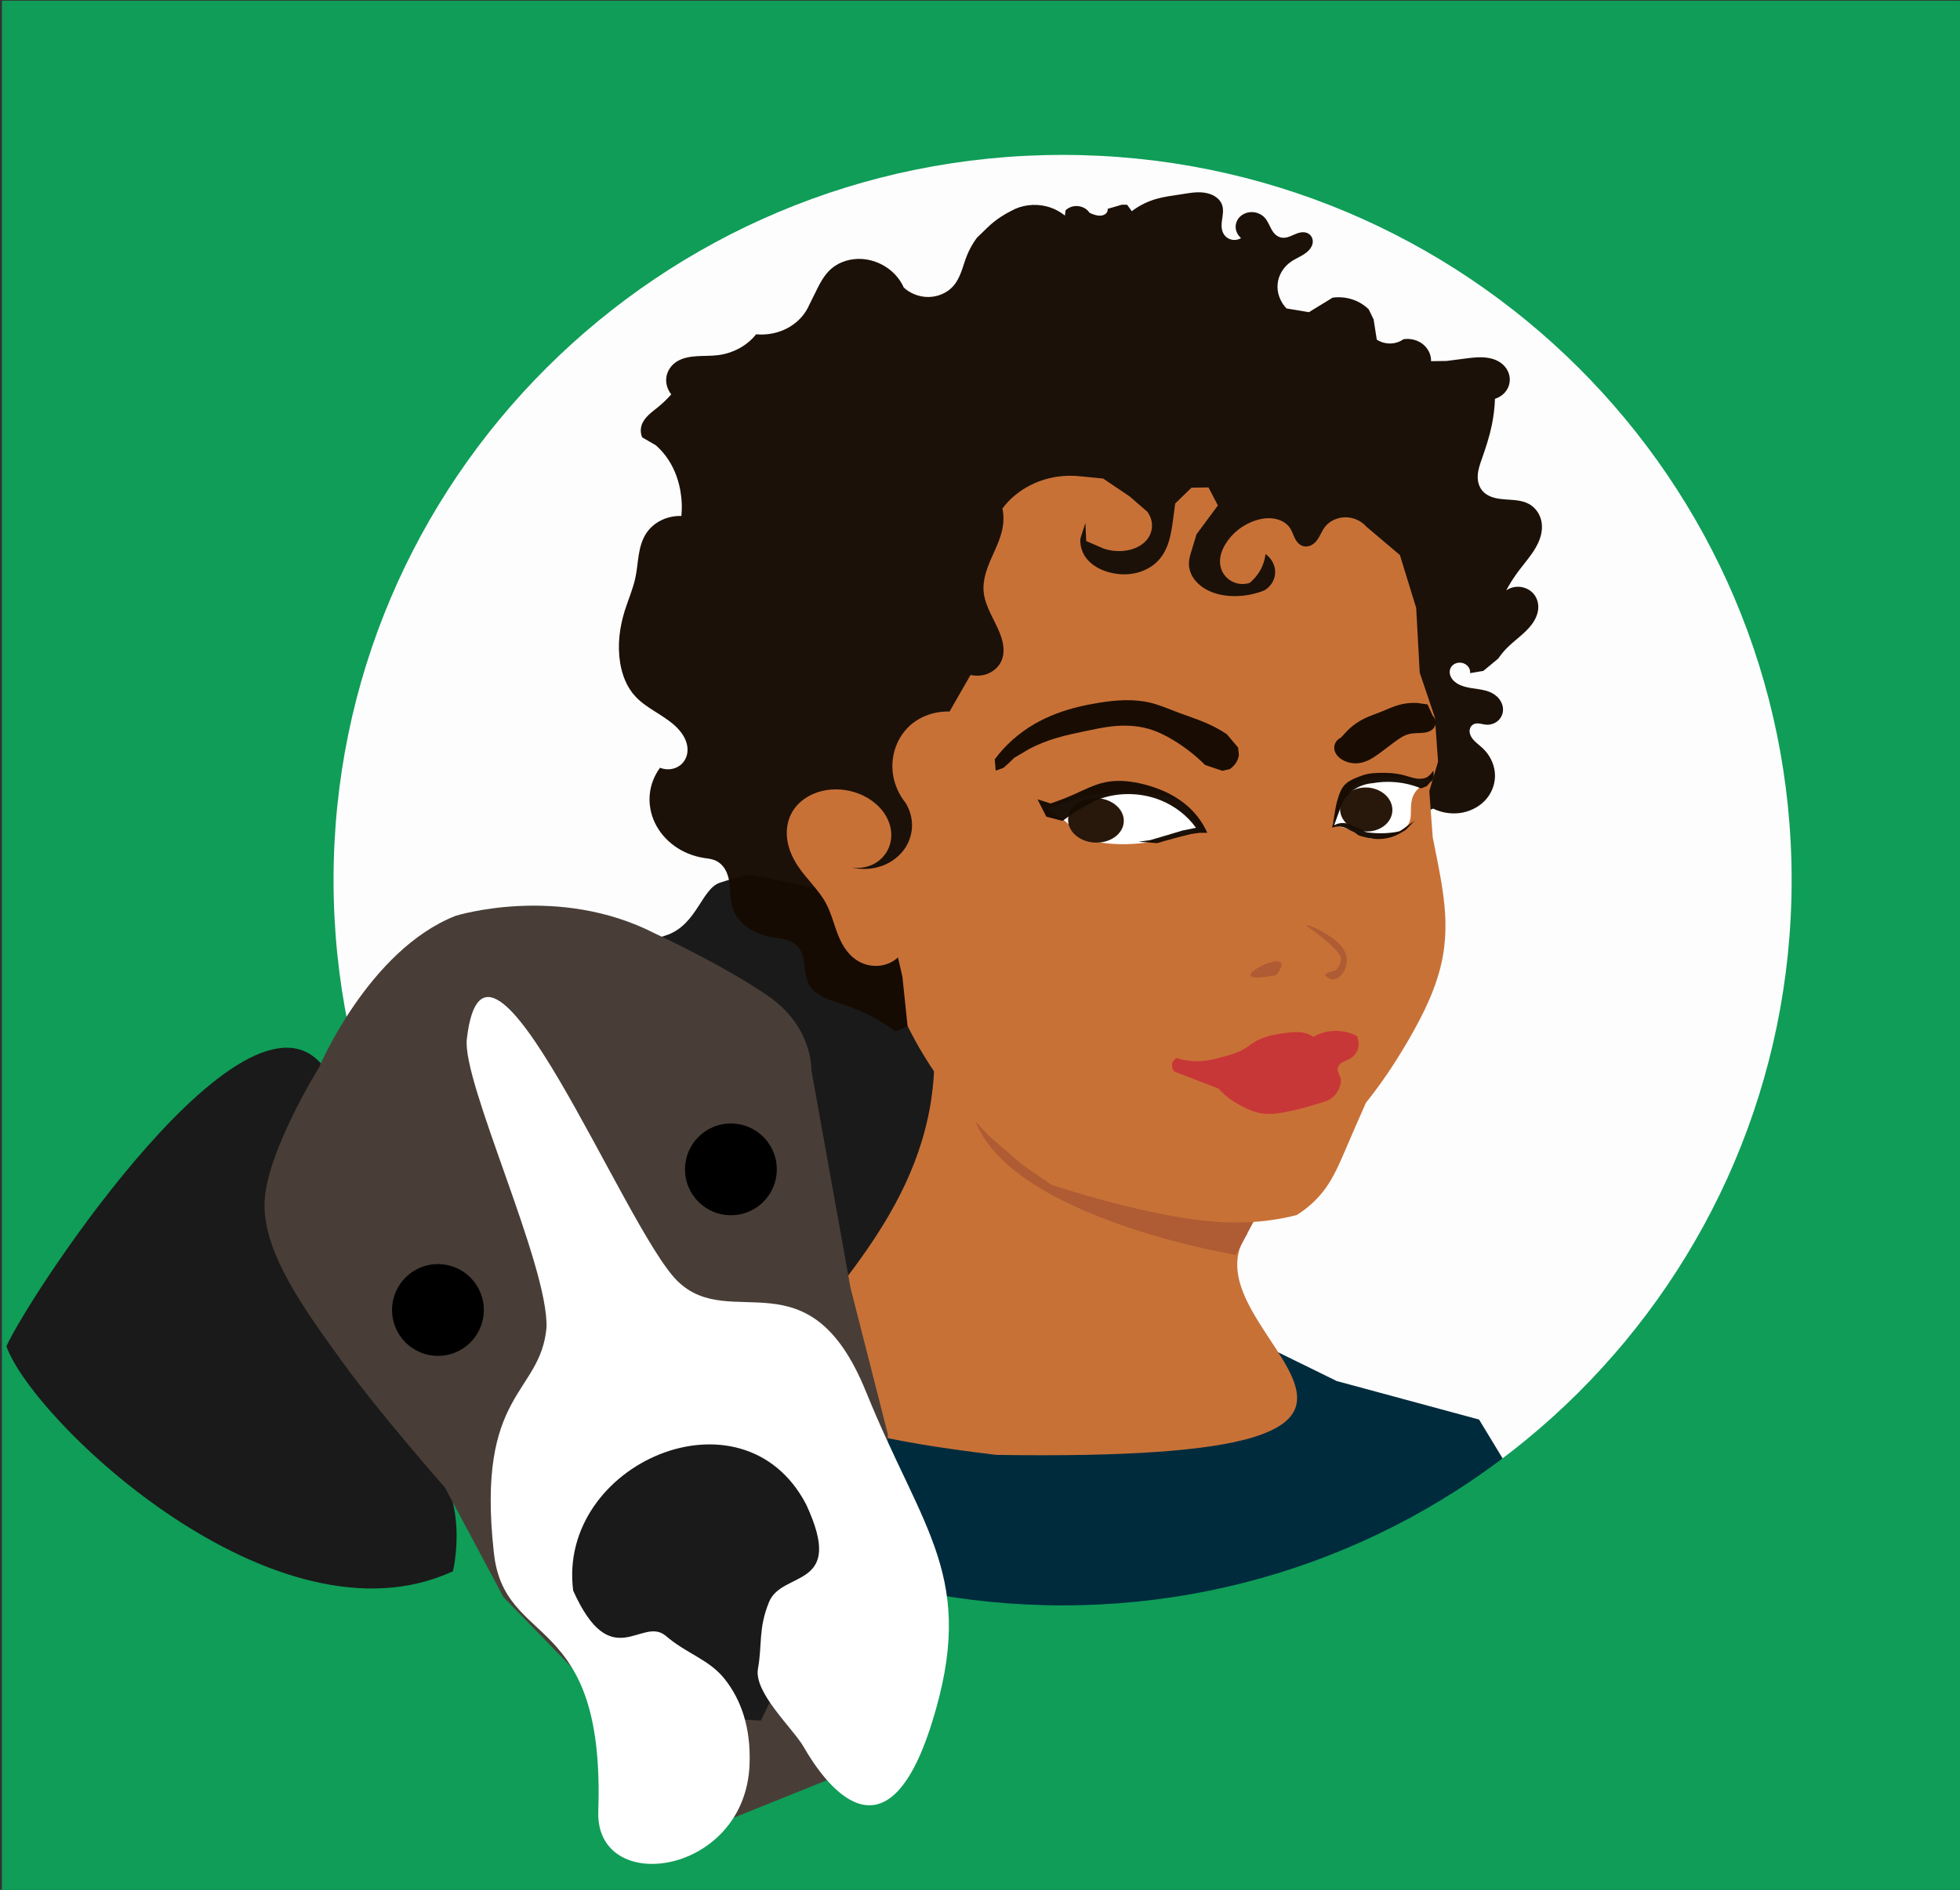 <?xml version="1.0" encoding="UTF-8" standalone="no"?>
<!-- Created with Inkscape (http://www.inkscape.org/) -->

<svg
   xmlns:dc="http://purl.org/dc/elements/1.1/"
   xmlns:cc="http://creativecommons.org/ns#"
   xmlns:rdf="http://www.w3.org/1999/02/22-rdf-syntax-ns#"
   xmlns:svg="http://www.w3.org/2000/svg"
   xmlns="http://www.w3.org/2000/svg"
   xmlns:xlink="http://www.w3.org/1999/xlink"
   xmlns:sodipodi="http://sodipodi.sourceforge.net/DTD/sodipodi-0.dtd"
   xmlns:inkscape="http://www.inkscape.org/namespaces/inkscape"
   width="106.299"
   height="102.508"
   id="svg4577"
   version="1.1"
   inkscape:version="0.48.4 r9939"
   sodipodi:docname="ego-animalLover.svg">
  <rect width="100%" height="100%" fill="#333333" stroke="none"/>
  <defs
     id="defs3">
    <linearGradient
       inkscape:collect="always"
       xlink:href="#linearGradient5541-4-9"
       id="linearGradient10685"
       gradientUnits="userSpaceOnUse"
       gradientTransform="matrix(0.154,0,0,5.516,160.347,-2057.415)"
       x1="1368.835"
       y1="307.228"
       x2="1368.835"
       y2="315.503" />
    <linearGradient
       inkscape:collect="always"
       id="linearGradient5541-4-9">
      <stop
         style="stop-color:#666666;stop-opacity:1;"
         offset="0"
         id="stop5543-0-8" />
      <stop
         style="stop-color:#666666;stop-opacity:0;"
         offset="1"
         id="stop5545-6-4" />
    </linearGradient>
    <linearGradient
       inkscape:collect="always"
       xlink:href="#linearGradient5541-4-9-0"
       id="linearGradient10687"
       gradientUnits="userSpaceOnUse"
       gradientTransform="matrix(0.154,0,0,5.516,-552.085,-1036.739)"
       x1="1368.835"
       y1="307.228"
       x2="1368.835"
       y2="315.503" />
    <linearGradient
       inkscape:collect="always"
       id="linearGradient5541-4-9-0">
      <stop
         style="stop-color:#666666;stop-opacity:1;"
         offset="0"
         id="stop5543-0-8-6" />
      <stop
         style="stop-color:#666666;stop-opacity:0;"
         offset="1"
         id="stop5545-6-4-9" />
    </linearGradient>
    <inkscape:path-effect
       effect="spiro"
       id="path-effect3812-7-1-8-1-8-4-4-1-8-4-8"
       is_visible="true" />
    <inkscape:path-effect
       effect="spiro"
       id="path-effect2999-8-1-7-7-6-8-8-2-4-7-2-6"
       is_visible="true" />
    <inkscape:path-effect
       effect="spiro"
       id="path-effect3005-1-8-1-4-4-8-2-6-0-3-4-7-5"
       is_visible="true" />
    <inkscape:path-effect
       effect="spiro"
       id="path-effect3779-7-2-5-0-0-5-4-5-9-9-2-7-0"
       is_visible="true" />
    <inkscape:path-effect
       effect="spiro"
       id="path-effect3783-4-4-2-9-0-7-5-0-7-8-7-9-2"
       is_visible="true" />
    <inkscape:path-effect
       effect="spiro"
       id="path-effect3787-0-5-7-4-5-6-5-9-3-8-79-3-8"
       is_visible="true" />
    <inkscape:path-effect
       effect="spiro"
       id="path-effect3793-9-5-6-8-9-1-1-0-7-0-3-19-6"
       is_visible="true" />
    <inkscape:path-effect
       effect="spiro"
       id="path-effect3812-7-1-8-1-8-4-4-1-8-4-8-8"
       is_visible="true" />
    <inkscape:path-effect
       effect="spiro"
       id="path-effect2999-8-1-7-7-6-8-8-2-4-7-2-6-2"
       is_visible="true" />
    <inkscape:path-effect
       effect="spiro"
       id="path-effect3005-1-8-1-4-4-8-2-6-0-3-4-7-5-4"
       is_visible="true" />
    <inkscape:path-effect
       effect="spiro"
       id="path-effect3779-7-2-5-0-0-5-4-5-9-9-2-7-0-5"
       is_visible="true" />
    <inkscape:path-effect
       effect="spiro"
       id="path-effect3783-4-4-2-9-0-7-5-0-7-8-7-9-2-5"
       is_visible="true" />
    <inkscape:path-effect
       effect="spiro"
       id="path-effect3787-0-5-7-4-5-6-5-9-3-8-79-3-8-1"
       is_visible="true" />
    <inkscape:path-effect
       effect="spiro"
       id="path-effect3793-9-5-6-8-9-1-1-0-7-0-3-19-6-7"
       is_visible="true" />
    <inkscape:path-effect
       effect="spiro"
       id="path-effect3812-7-1-8-1-8-4-4-1-8-4-8-8-1"
       is_visible="true" />
    <inkscape:path-effect
       effect="spiro"
       id="path-effect2999-8-1-7-7-6-8-8-2-4-7-2-6-2-1"
       is_visible="true" />
    <inkscape:path-effect
       effect="spiro"
       id="path-effect3005-1-8-1-4-4-8-2-6-0-3-4-7-5-4-5"
       is_visible="true" />
    <inkscape:path-effect
       effect="spiro"
       id="path-effect3779-7-2-5-0-0-5-4-5-9-9-2-7-0-5-2"
       is_visible="true" />
    <inkscape:path-effect
       effect="spiro"
       id="path-effect3783-4-4-2-9-0-7-5-0-7-8-7-9-2-5-7"
       is_visible="true" />
    <inkscape:path-effect
       effect="spiro"
       id="path-effect3787-0-5-7-4-5-6-5-9-3-8-79-3-8-1-6"
       is_visible="true" />
    <inkscape:path-effect
       effect="spiro"
       id="path-effect3793-9-5-6-8-9-1-1-0-7-0-3-19-6-7-1"
       is_visible="true" />
    <inkscape:path-effect
       effect="spiro"
       id="path-effect3812-7-1-8-1-8-4-4-1-8-4-8-8-1-4"
       is_visible="true" />
    <inkscape:path-effect
       effect="spiro"
       id="path-effect2999-8-1-7-7-6-8-8-2-4-7-2-6-2-1-2"
       is_visible="true" />
    <inkscape:path-effect
       effect="spiro"
       id="path-effect3005-1-8-1-4-4-8-2-6-0-3-4-7-5-4-5-3"
       is_visible="true" />
    <inkscape:path-effect
       effect="spiro"
       id="path-effect3779-7-2-5-0-0-5-4-5-9-9-2-7-0-5-2-2"
       is_visible="true" />
    <inkscape:path-effect
       effect="spiro"
       id="path-effect3783-4-4-2-9-0-7-5-0-7-8-7-9-2-5-7-2"
       is_visible="true" />
    <inkscape:path-effect
       effect="spiro"
       id="path-effect3787-0-5-7-4-5-6-5-9-3-8-79-3-8-1-6-1"
       is_visible="true" />
    <inkscape:path-effect
       effect="spiro"
       id="path-effect3793-9-5-6-8-9-1-1-0-7-0-3-19-6-7-1-6"
       is_visible="true" />
    <inkscape:path-effect
       effect="spiro"
       id="path-effect3793-9-5-6-8-9-1-1-0-7-0-3-19-6-1-8-2"
       is_visible="true" />
    <inkscape:path-effect
       effect="spiro"
       id="path-effect3787-0-5-7-4-5-6-5-9-3-8-79-3-8-1-4-9"
       is_visible="true" />
    <inkscape:path-effect
       effect="spiro"
       id="path-effect3783-4-4-2-9-0-7-5-0-7-8-7-9-2-4-9-1"
       is_visible="true" />
    <inkscape:path-effect
       effect="spiro"
       id="path-effect3779-7-2-5-0-0-5-4-5-9-9-2-7-0-3-0-3"
       is_visible="true" />
    <inkscape:path-effect
       effect="spiro"
       id="path-effect3005-1-8-1-4-4-8-2-6-0-3-4-7-5-3-4-5"
       is_visible="true" />
    <inkscape:path-effect
       effect="spiro"
       id="path-effect2999-8-1-7-7-6-8-8-2-4-7-2-6-2-7-9"
       is_visible="true" />
    <inkscape:path-effect
       effect="spiro"
       id="path-effect3812-7-1-8-1-8-4-4-1-8-4-8-1-1-8"
       is_visible="true" />
    <inkscape:path-effect
       effect="spiro"
       id="path-effect3812-7-1-8-1-8-4-4-1-8-4-8-4"
       is_visible="true" />
    <inkscape:path-effect
       effect="spiro"
       id="path-effect2999-8-1-7-7-6-8-8-2-4-7-2-6-0"
       is_visible="true" />
    <inkscape:path-effect
       effect="spiro"
       id="path-effect3005-1-8-1-4-4-8-2-6-0-3-4-7-5-7"
       is_visible="true" />
    <inkscape:path-effect
       effect="spiro"
       id="path-effect3779-7-2-5-0-0-5-4-5-9-9-2-7-0-6"
       is_visible="true" />
    <inkscape:path-effect
       effect="spiro"
       id="path-effect3783-4-4-2-9-0-7-5-0-7-8-7-9-2-3"
       is_visible="true" />
    <inkscape:path-effect
       effect="spiro"
       id="path-effect3787-0-5-7-4-5-6-5-9-3-8-79-3-8-6"
       is_visible="true" />
    <inkscape:path-effect
       effect="spiro"
       id="path-effect3793-9-5-6-8-9-1-1-0-7-0-3-19-6-15"
       is_visible="true" />
    <inkscape:path-effect
       effect="spiro"
       id="path-effect3812-7-1-8-1-8-4-4-1-8-4-8-17-5"
       is_visible="true" />
    <inkscape:path-effect
       effect="spiro"
       id="path-effect2999-8-1-7-7-6-8-8-2-4-7-2-6-4-7"
       is_visible="true" />
    <inkscape:path-effect
       effect="spiro"
       id="path-effect3005-1-8-1-4-4-8-2-6-0-3-4-7-5-0-4"
       is_visible="true" />
    <inkscape:path-effect
       effect="spiro"
       id="path-effect3779-7-2-5-0-0-5-4-5-9-9-2-7-0-9-44"
       is_visible="true" />
    <inkscape:path-effect
       effect="spiro"
       id="path-effect3783-4-4-2-9-0-7-5-0-7-8-7-9-2-48-44"
       is_visible="true" />
    <inkscape:path-effect
       effect="spiro"
       id="path-effect3787-0-5-7-4-5-6-5-9-3-8-79-3-8-8-2"
       is_visible="true" />
    <inkscape:path-effect
       effect="spiro"
       id="path-effect3793-9-5-6-8-9-1-1-0-7-0-3-19-6-2-9"
       is_visible="true" />
    <inkscape:path-effect
       effect="spiro"
       id="path-effect3812-7-1-8-1-8-4-4-1-8-4-8-17-5-7"
       is_visible="true" />
    <inkscape:path-effect
       effect="spiro"
       id="path-effect2999-8-1-7-7-6-8-8-2-4-7-2-6-4-7-6"
       is_visible="true" />
    <inkscape:path-effect
       effect="spiro"
       id="path-effect3005-1-8-1-4-4-8-2-6-0-3-4-7-5-0-4-1"
       is_visible="true" />
    <inkscape:path-effect
       effect="spiro"
       id="path-effect3779-7-2-5-0-0-5-4-5-9-9-2-7-0-9-44-8"
       is_visible="true" />
    <inkscape:path-effect
       effect="spiro"
       id="path-effect3783-4-4-2-9-0-7-5-0-7-8-7-9-2-48-44-9"
       is_visible="true" />
    <inkscape:path-effect
       effect="spiro"
       id="path-effect3787-0-5-7-4-5-6-5-9-3-8-79-3-8-8-2-2"
       is_visible="true" />
    <inkscape:path-effect
       effect="spiro"
       id="path-effect3793-9-5-6-8-9-1-1-0-7-0-3-19-6-2-9-7"
       is_visible="true" />
    <inkscape:path-effect
       effect="spiro"
       id="path-effect3812-7-1-8-1-8-4-4-1-8-4-8-17-39"
       is_visible="true" />
    <inkscape:path-effect
       effect="spiro"
       id="path-effect2999-8-1-7-7-6-8-8-2-4-7-2-6-4-1"
       is_visible="true" />
    <inkscape:path-effect
       effect="spiro"
       id="path-effect3005-1-8-1-4-4-8-2-6-0-3-4-7-5-0-2"
       is_visible="true" />
    <inkscape:path-effect
       effect="spiro"
       id="path-effect3779-7-2-5-0-0-5-4-5-9-9-2-7-0-9-8"
       is_visible="true" />
    <inkscape:path-effect
       effect="spiro"
       id="path-effect3783-4-4-2-9-0-7-5-0-7-8-7-9-2-48-8"
       is_visible="true" />
    <inkscape:path-effect
       effect="spiro"
       id="path-effect3787-0-5-7-4-5-6-5-9-3-8-79-3-8-8-1"
       is_visible="true" />
    <inkscape:path-effect
       effect="spiro"
       id="path-effect3793-9-5-6-8-9-1-1-0-7-0-3-19-6-2-8"
       is_visible="true" />
    <inkscape:path-effect
       effect="spiro"
       id="path-effect3812-7-1-8-1-8-4-4-1-8-4-8-8-2"
       is_visible="true" />
    <inkscape:path-effect
       effect="spiro"
       id="path-effect2999-8-1-7-7-6-8-8-2-4-7-2-6-5-2"
       is_visible="true" />
    <inkscape:path-effect
       effect="spiro"
       id="path-effect3005-1-8-1-4-4-8-2-6-0-3-4-7-5-8-0"
       is_visible="true" />
    <inkscape:path-effect
       effect="spiro"
       id="path-effect3779-7-2-5-0-0-5-4-5-9-9-2-7-0-39-1"
       is_visible="true" />
    <inkscape:path-effect
       effect="spiro"
       id="path-effect3783-4-4-2-9-0-7-5-0-7-8-7-9-2-44-2"
       is_visible="true" />
    <inkscape:path-effect
       effect="spiro"
       id="path-effect3787-0-5-7-4-5-6-5-9-3-8-79-3-8-69-7"
       is_visible="true" />
    <inkscape:path-effect
       effect="spiro"
       id="path-effect3793-9-5-6-8-9-1-1-0-7-0-3-19-6-8-7"
       is_visible="true" />
    <inkscape:path-effect
       effect="spiro"
       id="path-effect3812-7-1-8-1-8-4-4-1-8-4-8-8-2-9"
       is_visible="true" />
    <inkscape:path-effect
       effect="spiro"
       id="path-effect2999-8-1-7-7-6-8-8-2-4-7-2-6-5-2-5"
       is_visible="true" />
    <inkscape:path-effect
       effect="spiro"
       id="path-effect3005-1-8-1-4-4-8-2-6-0-3-4-7-5-8-0-4"
       is_visible="true" />
    <inkscape:path-effect
       effect="spiro"
       id="path-effect3779-7-2-5-0-0-5-4-5-9-9-2-7-0-39-1-3"
       is_visible="true" />
    <inkscape:path-effect
       effect="spiro"
       id="path-effect3783-4-4-2-9-0-7-5-0-7-8-7-9-2-44-2-1"
       is_visible="true" />
    <inkscape:path-effect
       effect="spiro"
       id="path-effect3787-0-5-7-4-5-6-5-9-3-8-79-3-8-69-7-2"
       is_visible="true" />
    <inkscape:path-effect
       effect="spiro"
       id="path-effect3793-9-5-6-8-9-1-1-0-7-0-3-19-6-8-7-3"
       is_visible="true" />
  </defs>
  <sodipodi:namedview
     id="base"
     pagecolor="#ffffff"
     bordercolor="#666666"
     borderopacity="1.0"
     inkscape:pageopacity="0.0"
     inkscape:pageshadow="2"
     inkscape:zoom="5.542841"
     inkscape:cx="50.154786"
     inkscape:cy="47.448592"
     inkscape:document-units="mm"
     inkscape:current-layer="layer5"
     showgrid="false"
     units="mm"
     inkscape:window-width="1440"
     inkscape:window-height="825"
     inkscape:window-x="-9"
     inkscape:window-y="-9"
     inkscape:window-maximized="1"
     showguides="false"
     inkscape:guide-bbox="true"
     inkscape:snap-global="false">
    <sodipodi:guide
       orientation="1,0"
       position="53.15,49.011"
       id="guide5177" />
    <sodipodi:guide
       orientation="0,1"
       position="50.634,53.15"
       id="guide5179" />
    <sodipodi:guide
       orientation="0,1"
       position="-75.509,100.526"
       id="guide5483" />
    <sodipodi:guide
       orientation="0,1"
       position="-16.295,5.967"
       id="guide5485" />
    <sodipodi:guide
       orientation="1,0"
       position="99.608,29.607"
       id="guide5487" />
    <sodipodi:guide
       orientation="1,0"
       position="6.197,73.673"
       id="guide5489" />
    <sodipodi:guide
       orientation="0,1"
       position="-0.151,106.296"
       id="guide5492" />
    <sodipodi:guide
       orientation="1,0"
       position="0,110.053"
       id="guide5494" />
    <sodipodi:guide
       orientation="1,0"
       position="106.297,0"
       id="guide5496" />
    <sodipodi:guide
       orientation="0,1"
       position="0,0"
       id="guide5498" />
    <sodipodi:guide
       orientation="1,0"
       position="9.5,73.768"
       id="guide5609" />
    <sodipodi:guide
       orientation="0,1"
       position="82.989,97.239"
       id="guide5611" />
    <sodipodi:guide
       orientation="1,0"
       position="96.122,65.664"
       id="guide5613" />
    <sodipodi:guide
       orientation="0,1"
       position="49.737,10.898"
       id="guide5615" />
  </sodipodi:namedview>
  <g
     inkscape:groupmode="layer"
     id="layer5"
     inkscape:label="animalLover"
     style="display:inline"
     transform="translate(0,-3.791)">
    <rect
       style="opacity:0.99;fill:#ffffff;fill-opacity:1;stroke:none;display:inline"
       id="rect7691-3"
       width="88.276"
       height="85.123"
       x="13.668"
       y="6.9" />
    <path
       sodipodi:nodetypes="scccccccccccccccsczs"
       inkscape:connector-curvature="0"
       id="path5437-2"
       d="m 33.349,78.906 c 4.191,-1.472 12.721,-4.419 12.721,-4.419 l -1.216,3.945 1.882,1.895 3.604,0.528 4.463,0.187 7.042,-0.662 2.919,0.01 1.719,-0.509 2.06,0.007 0.008,-2.232 -2.396,-2.069 6.342,3.113 7.719,2.088 3.755,6.194 c -0.799,5.727 0.004,7.38 -3.296,9.603 -5.42,3.452 -29.617,1.837 -30.49,1.891 -36.579,2.274 -27.681,-11.197 -27.681,-11.197 0,0 0.15,-3.384 1.735,-4.973 1.585,-1.589 6.003,-2.31 9.112,-3.402 z"
       style="fill:#002b3d;fill-opacity:1;stroke:none;display:inline" />
    <path
       style="fill:#0f9d58;fill-opacity:1;stroke:none;display:inline"
       d="m 0.104,3.827 0,102.54 106.194,0 0,-102.54 z M 57.629,12.193 c 21.836,0 39.539,17.607 39.539,39.33 0,21.722 -17.704,39.345 -39.539,39.345 -21.836,0 -39.539,-17.622 -39.539,-39.345 0,-21.722 17.704,-39.33 39.539,-39.33 z"
       id="path7681"
       inkscape:connector-curvature="0"
       sodipodi:nodetypes="cccccsssss" />
    <path
       id="path5836-5-1-9"
       style="fill:#1a1a1a;stroke:none;display:inline"
       d="m 46.423,79.046 c 4.974,6.645 3.323,28.354 -3.216,18.305 -0.546,-0.951 -2.584,-2.797 -2.357,-4.038 0.225,-1.241 0.007,-2.053 0.567,-3.427 0.669,-1.667 3.985,-0.62 1.909,-5.05 -3.274,-6.249 -12.836,-2.094 -12.002,4.454 1.965,4.379 3.523,1.301 4.766,2.326 1.088,0.942 2.252,1.214 3.067,2.262 0.815,1.048 1.33,2.446 1.26,4.367 -0.664,14.501 -12.26,-8.642 -12.794,-12.295 -0.919,-8.308 2.012,-6.737 2.328,-10.215 0.116,-3.199 -4.365,-12.655 -4.105,-14.884 0.968,-8.298 8.112,9.795 10.86,12.484 2.748,2.689 8.127,0.612 9.716,5.709 z M 25.47,53.646 c 0.315,0.505 7.649,-2.743 16.979,5.644 2.2,1.978 1.788,12.344 3.967,15.185 2.347,3.368 8.018,6.875 10.01,1.765 0.814,-2.314 -0.904,-1.789 0.849,-9.158 0.475,-1.997 -1.932,-13.578 -3.44,-13.728 C 46.132,52.59 48.557,52.823 40.802,51.254 c -0.163,-0.033 -0.781,0.095 -1.756,0.414 -0.976,0.319 -1.241,2.211 -2.801,2.813 -1.56,0.602 -1.476,-0.307 -3.496,-0.745 -1.695,-0.368 -7.825,0.03 -7.825,0.03 0,0 -3.215,2.115 -4.672,3.846 -1.458,1.732 -2.604,5.114 -2.534,4.274 C 13.683,55.731 1.685,73.861 0.347,76.814 1.787,80.87 14.98,93.453 24.562,89.018 c 0,0 1.059,-4.2 -1.68,-6.654 0,0 -4.205,-5.056 -7.33,-9.77 -3.124,-4.714 5.111,-16.853 8.824,-18.52 z m -7.925,8.274 c 0,0 2.663,-6.303 7.326,-8.13 0,0 5.487,-1.716 10.681,0.948 0,0 3.599,1.66 6.038,3.33 2.439,1.669 2.342,3.99 2.342,3.99 l 2.094,11.655 2.004,7.863 c -6.794,18.213 -4.629,25.143 -20.599,8.73 l -3.139,-5.879 c 0,0 -3.486,-3.953 -5.518,-6.762 -2.032,-2.808 -4.181,-5.772 -4.149,-8.435 0.033,-2.664 2.919,-7.31 2.919,-7.31 z"
       inkscape:connector-curvature="0"
       sodipodi:nodetypes="cccccccscccccccsccsscscsccccccscccccscccccccc" />
    <path
       inkscape:connector-curvature="0"
       id="path5569-0"
       d="m 67.65,70.707 c -3.915,5.503 15.354,12.434 -13.609,11.998 -25.28,-3.007 -0.24,-7.642 -3.703,-24.846 0,0 3.69,7.394 5.484,9.145 1.793,1.75 2.285,1.604 3.804,2.157 1.519,0.554 3.901,0.708 5.237,0.971 1.337,0.262 2.787,0.575 2.787,0.575 z"
       style="fill:#c87137;stroke:none;display:inline"
       sodipodi:nodetypes="ccczzzc" />
    <path
       sodipodi:nodetypes="cscccc"
       inkscape:connector-curvature="0"
       id="path5571-2"
       d="m 52.637,62.578 c 1.041,0.248 1.862,0.966 2.649,1.737 0.787,0.77 2.441,2.048 2.441,2.048 l 10.42,3.391 -1.122,2.104 c 0,0 -15.15,-2.489 -14.387,-9.28 z"
       style="fill:#af5b33;fill-opacity:1;stroke:none;display:inline" />
    <g
       style="stroke:none;display:inline"
       transform="matrix(-0.07,0.001,0.003,0.064,82.346,10.324)"
       id="g5703-2">
      <path
         style="fill:#150b02;fill-opacity:0.971;stroke:none"
         d="m 90.92,581.801 c -6.726,3.852 -14.845,5.209 -22.458,3.753 -7.613,-1.456 -14.658,-5.713 -19.488,-11.776 -4.83,-6.063 -7.404,-13.881 -7.121,-21.627 0.283,-7.746 3.42,-15.356 8.678,-21.05 1.455,-1.576 3.062,-3.006 4.552,-4.549 1.49,-1.544 2.877,-3.223 3.795,-5.163 0.917,-1.939 1.337,-4.17 0.843,-6.258 -0.247,-1.044 -0.722,-2.038 -1.413,-2.859 -0.691,-0.82 -1.601,-1.462 -2.621,-1.796 -1.384,-0.453 -2.892,-0.326 -4.32,-0.039 -1.428,0.287 -2.827,0.729 -4.273,0.898 -3.135,0.367 -6.387,-0.614 -8.862,-2.574 -2.475,-1.959 -4.164,-4.858 -4.754,-7.959 -0.59,-3.101 -0.096,-6.381 1.285,-9.22 1.38,-2.839 3.626,-5.233 6.316,-6.886 3.133,-1.925 6.776,-2.834 10.391,-3.509 3.615,-0.674 7.287,-1.147 10.776,-2.309 3.488,-1.163 6.847,-3.103 8.948,-6.12 1.05,-1.509 1.761,-3.269 1.943,-5.098 0.181,-1.829 -0.182,-3.726 -1.121,-5.306 -0.924,-1.554 -2.399,-2.774 -4.099,-3.39 -1.7,-0.616 -3.614,-0.624 -5.319,-0.022 -1.705,0.602 -3.19,1.809 -4.127,3.356 -0.937,1.547 -1.32,3.422 -1.063,5.212 L 47.094,465.793 35.063,455.481 c -2.033,-3.059 -4.336,-5.938 -6.875,-8.593 -6.576,-6.878 -14.735,-12.272 -20.343,-19.96 -2.804,-3.844 -4.929,-8.279 -5.507,-13.002 -0.577,-4.723 0.509,-9.748 3.507,-13.442 2.411,-2.971 5.997,-4.961 9.794,-5.435 3.797,-0.475 7.762,0.572 10.83,2.857 -3.05,-5.675 -6.498,-11.135 -10.312,-16.327 -6.464,-8.801 -14.108,-17.069 -17.743,-27.366 -1.818,-5.148 -2.553,-10.768 -1.433,-16.112 1.12,-5.344 4.217,-10.373 8.865,-13.238 2.595,-1.599 5.572,-2.489 8.573,-3.016 3.002,-0.528 6.052,-0.709 9.086,-0.995 3.034,-0.285 6.08,-0.68 8.981,-1.615 2.901,-0.935 5.671,-2.441 7.733,-4.686 1.738,-1.893 2.923,-4.26 3.568,-6.748 0.645,-2.488 0.765,-5.094 0.53,-7.653 -0.471,-5.118 -2.325,-9.992 -4.098,-14.816 -3.314,-9.02 -6.408,-18.141 -8.593,-27.498 -1.715,-7.345 -2.865,-14.822 -3.437,-22.342 -3.054,-0.998 -5.825,-2.846 -7.919,-5.283 -2.094,-2.436 -3.506,-5.453 -4.034,-8.623 -0.528,-3.169 -0.171,-6.481 1.02,-9.465 1.191,-2.984 3.213,-5.631 5.778,-7.566 3.786,-2.855 8.591,-4.083 13.324,-4.357 4.734,-0.274 9.469,0.332 14.174,0.92 l 13.749,1.719 12.031,0 c -0.463,-5.863 2.213,-11.882 6.875,-15.468 3.852,-2.963 8.956,-4.239 13.749,-3.437 2.949,2.212 6.625,3.437 10.312,3.437 3.687,0 7.363,-1.225 10.312,-3.437 l 1.719,-17.186 3.437,-8.593 c 2.424,-2.78 5.349,-5.12 8.593,-6.875 5.729,-3.099 12.453,-4.321 18.905,-3.437 l 0,0 18.905,12.031 17.187,-3.437 c 4.739,-5.748 6.966,-13.497 6.002,-20.884 -0.964,-7.387 -5.104,-14.305 -11.158,-18.645 -2.309,-1.655 -4.859,-2.938 -7.331,-4.339 -2.472,-1.401 -4.904,-2.95 -6.839,-5.03 -1.936,-2.08 -3.35,-4.759 -3.44,-7.599 -0.045,-1.42 0.248,-2.858 0.906,-4.117 0.659,-1.259 1.69,-2.331 2.955,-2.977 1.599,-0.816 3.488,-0.922 5.256,-0.611 1.768,0.312 3.44,1.015 5.074,1.758 1.634,0.743 3.257,1.533 4.98,2.035 1.723,0.502 3.576,0.706 5.314,0.255 1.746,-0.453 3.281,-1.548 4.476,-2.901 1.194,-1.353 2.071,-2.956 2.807,-4.604 1.472,-3.295 2.464,-6.889 4.748,-9.682 2.191,-2.679 5.509,-4.404 8.96,-4.659 3.451,-0.255 6.987,0.964 9.547,3.292 2.561,2.328 4.11,5.732 4.184,9.191 0.074,3.46 -1.328,6.927 -3.786,9.362 1.846,1.225 4.149,1.745 6.343,1.432 2.194,-0.313 4.259,-1.457 5.688,-3.15 1.52,-1.801 2.293,-4.145 2.524,-6.49 0.23,-2.346 -0.048,-4.712 -0.432,-7.037 -0.384,-2.326 -0.873,-4.638 -1.069,-6.987 -0.196,-2.349 -0.088,-4.761 0.696,-6.984 0.971,-2.755 2.957,-5.095 5.378,-6.73 2.421,-1.635 5.258,-2.591 8.146,-3.029 5.776,-0.875 11.639,0.267 17.412,1.166 6.334,0.986 12.739,1.686 18.905,3.437 7.263,2.062 14.11,5.581 20.015,10.287 l 3.389,-5.494 3.95,-0.152 11.241,3.342 c -0.087,1.311 0.359,2.65 1.215,3.646 1.081,1.257 2.743,1.919 4.397,2.035 1.654,0.116 3.307,-0.266 4.87,-0.82 1.262,-0.447 2.483,-1.007 3.646,-1.671 0.533,-0.948 1.2,-1.82 1.975,-2.582 2.231,-2.196 5.378,-3.426 8.507,-3.342 2.997,0.081 5.945,1.36 8.051,3.494 l 0.716,4.455 c 3.938,-3.724 8.764,-6.503 13.961,-8.041 9.114,-2.696 19.329,-1.419 27.498,3.437 2.974,1.527 5.846,3.251 8.593,5.156 3.682,2.553 7.137,5.433 10.312,8.593 l 8.593,8.593 c 3.486,4.776 6.38,9.985 8.593,15.468 1.787,4.427 3.13,9.023 4.873,13.468 1.743,4.445 3.929,8.795 7.157,12.312 4.79,5.219 11.821,8.309 18.905,8.309 7.084,0 14.115,-3.09 18.905,-8.309 1.846,-5.123 4.797,-9.845 8.593,-13.749 5.958,-6.127 14.08,-10.19 22.595,-10.936 8.514,-0.746 17.341,1.912 23.809,7.499 6.298,5.44 10.065,13.162 13.749,20.624 1.701,3.446 3.42,6.883 5.156,10.312 1.359,3.061 3.094,5.954 5.156,8.593 4.294,5.498 10.019,9.868 16.454,12.562 6.435,2.694 13.566,3.705 20.497,2.906 7.229,9.394 18.313,15.728 30.076,17.187 5.543,0.687 11.159,0.336 16.735,0.647 5.576,0.311 11.306,1.362 15.919,4.509 4.28,2.92 7.33,7.587 8.285,12.679 0.955,5.093 -0.197,10.547 -3.129,14.819 3.151,3.709 6.603,7.161 10.312,10.312 2.665,2.264 5.467,4.377 7.952,6.837 2.485,2.461 4.67,5.32 5.797,8.631 1.127,3.313 1.127,6.999 0,10.312 l -10.312,6.875 c -2.557,2.637 -4.863,5.519 -6.875,8.593 -5.704,8.715 -8.97,18.888 -10.312,29.217 -0.962,7.406 -0.962,14.936 0,22.342 5.347,-0.247 10.753,0.898 15.54,3.292 4.788,2.394 8.947,6.031 11.958,10.457 3.703,5.443 5.609,11.908 6.869,18.369 1.26,6.461 1.929,13.035 3.443,19.442 2.276,9.638 6.418,18.719 9.522,28.123 4.657,14.107 6.971,29.126 5.426,43.901 -1.083,10.356 -4.193,20.767 -10.714,28.885 -8.049,10.019 -20.435,15.611 -29.284,24.93 -4.425,4.659 -7.972,10.406 -8.856,16.77 -0.442,3.182 -0.2,6.477 0.867,9.508 1.067,3.031 2.974,5.785 5.541,7.718 2.161,1.627 4.77,2.654 7.461,2.937 2.691,0.282 5.456,-0.18 7.908,-1.323 4.812,6.635 7.919,14.497 8.944,22.629 1.025,8.132 -0.035,16.519 -3.051,24.14 -3.016,7.622 -7.981,14.463 -14.293,19.692 -6.312,5.229 -13.956,8.836 -22.006,10.383 -2.854,0.548 -5.799,0.855 -8.449,2.048 -3.404,1.532 -6.064,4.452 -7.759,7.779 -1.695,3.326 -2.489,7.047 -2.851,10.763 -0.725,7.431 0.197,15.067 -1.698,22.289 -1.655,6.308 -5.444,11.979 -10.399,16.22 -4.955,4.241 -11.038,7.078 -17.397,8.53 -3.346,0.764 -6.771,1.155 -10.104,1.979 -3.332,0.824 -6.636,2.127 -9.171,4.441 -2.302,2.102 -3.847,4.938 -4.788,7.91 -0.941,2.972 -1.31,6.094 -1.54,9.204 -0.458,6.219 -0.438,12.733 -3.327,18.259 -2.446,4.68 -6.765,8.143 -11.425,10.627 -4.66,2.484 -9.719,4.106 -14.643,6.014 -14.086,5.456 -27.227,13.341 -38.67,23.202 L 90.92,581.801"
         id="path5705-1"
         inkscape:path-effect="#path-effect3812-7-1-8-1-8-4-4-1-8-4-8-17-39"
         inkscape:original-d="m 90.919581,581.80145 c 0,0 -37.343666,-36.68044 -40.388306,-50.70017 -3.044592,-14.01978 12.030576,-15.46788 5.155968,-20.62385 -6.874608,-5.15595 -3.733126,4.36232 -8.593272,0.85932 -4.860123,-3.503 -9.23589,-18.12458 -6.015288,-26.63911 4.500164,-11.89746 36.836529,-11.07385 30.935761,-22.34245 -2.395524,-4.57465 -14.608537,5.15597 -14.608537,5.15597 L 47.093971,465.7925 35.063395,455.48056 c 0,0 3.437304,8.59327 -6.874609,-8.59325 -10.311912,-17.18652 -30.5557626,-31.3284 -22.3424409,-46.40359 3.3145846,-6.0838 20.6237769,-2.57798 20.6237769,-2.57798 0,0 -5.15592,-0.85932 -10.311865,-16.32721 C 11.002289,366.11068 2.4090174,335.17496 5.8463451,324.863 9.2836493,314.55109 33.078779,324.14826 40.219363,314.55109 c 5.813497,-7.81354 5.155944,-8.59325 0,-29.21705 -5.155968,-20.62382 -5.155968,-20.62382 -8.593249,-27.49845 -3.437328,-6.87461 -3.437328,-22.34247 -3.437328,-22.34247 0,0 -11.404524,-22.55454 -5.155944,-30.93571 5.521362,-7.4058 27.498409,-3.43731 27.498409,-3.43731 l 13.749264,1.71864 12.030529,0 c 0,0 -1.71864,-13.74921 6.874608,-15.46788 8.593249,-1.71864 13.749241,-3.4373 13.749241,-3.4373 0,0 1.71864,3.4373 10.311887,3.4373 8.59325,0 10.31191,-3.4373 10.31191,-3.4373 l 1.71867,-17.1865 3.43733,-8.59325 c 0,0 -6.87466,-3.43732 8.59322,-6.87463 15.46788,-3.43728 18.90518,-3.43728 18.90518,-3.43728 l 0,0 18.90517,12.03053 17.18654,-3.43728 c -29.56805,-24.96058 -1.92622,-33.22712 -5.15599,-39.52901 -8.59327,-15.46786 -17.30385,-19.129309 -13.74922,-24.061109 3.55464,-4.93179 14.1977,6.13503 20.62387,3.43731 6.44778,-2.70683 -2e-5,-17.18655 12.03053,-17.18655 12.03058,0 18.90519,17.18653 18.90519,17.18653 0,0 10.31189,18.905179 12.03053,-1.71864 1.71866,-20.62381 -6.87459,-22.34247 1.71866,-27.49841 8.59325,-5.156 17.18654,-8.5933 30.93574,-8.5933 13.74924,0 6.87461,0 18.90518,3.4373 12.03053,3.43731 20.01536,10.28658 20.01536,10.28658 4.60414,0.73419 3.38886,-5.49406 3.38886,-5.49406 l 3.94964,-0.15196 11.24125,3.34198 c 0,0 -0.30383,3.19009 1.21526,3.64583 1.51909,0.45571 7.29161,1.8229 9.26645,1.21526 1.9748,-0.60764 3.6458,-1.671 3.6458,-1.671 0,0 -0.60764,-0.91145 1.97481,-2.58245 2.58245,-1.671 5.1649,-3.4939 8.5069,-3.342 3.342,0.15195 8.05116,3.49391 8.05116,3.49391 l 0.71564,4.45453 c 10.52415,-6.32203 7.08684,-6.32203 13.96145,-8.04067 6.87459,-1.71869 27.49843,3.43728 27.49843,3.43728 0,0 1.71867,-1.71864 8.59328,5.15597 6.87461,6.87461 10.31191,8.59327 10.31191,8.59327 l 8.59325,8.59325 c 0,0 0,-6.87463 8.59325,15.467849 8.59325,22.34247 -6.87461,20.62381 12.03055,25.7798 18.90521,5.15594 37.81034,0 37.81034,0 0,0 -3.43728,-10.31194 8.59328,-13.74924 12.03055,-3.43731 37.81037,-8.59328 46.40361,-3.43731 8.59323,5.15595 10.31189,12.03056 13.7492,20.62385 3.4373,8.59325 5.15597,10.31191 5.15597,10.31191 0,0 -8.59328,5.15595 5.15596,8.59325 13.7492,3.43728 36.951,15.46786 36.951,15.46786 0,0 7.73393,13.74922 30.0764,17.18652 22.34251,3.43728 27.49846,-6.87461 32.6544,5.15594 5.15597,12.0306 5.15597,27.49846 5.15597,27.49846 0,0 1.71864,8.59325 10.31189,10.31189 8.59324,1.71866 12.03057,8.59325 13.74921,15.46788 1.71864,6.87461 0,10.31189 0,10.31189 l -10.31191,6.87463 c 0,0 -3.4373,1.71864 -6.87458,8.59325 -3.43733,6.87463 -6.87461,12.03058 -10.31192,29.2171 -3.4373,17.18649 0,22.34244 0,22.34244 0,0 17.1865,-5.15595 27.49841,13.74924 10.31189,18.90516 10.31189,24.0611 10.31189,37.81034 0,13.7492 9.52218,0.62429 9.52218,28.12273 0,27.49843 0.38135,32.79024 5.42631,43.90124 9.7232,21.41435 1.31657,-10.64441 -10.71401,28.88457 -12.03055,39.52899 -24.85828,43.45821 -31.73286,58.92609 -6.87461,15.46786 15.36849,1.61327 15.36849,1.61327 0,0 -20.09412,63.0947 -30.40606,76.84392 -10.31193,13.74921 -8.4489,-22.01343 -8.4489,2.0477 0,24.06111 -10.58977,32.23714 -12.30841,40.83044 -1.71866,8.5932 -12.32738,16.15685 -27.79524,24.75005 -15.46788,8.5933 -12.87083,-0.47909 -19.27442,6.42041 -6.40359,6.89951 -3.04415,26.27849 -9.65411,35.37314 -6.60996,9.09465 -10.60048,13.20335 -26.06836,16.64065 -15.46786,3.4373 -38.66966,23.2018 -38.66966,23.2018 z"
         inkscape:connector-curvature="0"
         sodipodi:nodetypes="czszsacccsacssasscacccscscccscccccsazcssssccccsscssccscsccsscssscscsscssccsscsssssscsssszzscc" />
      <path
         style="fill:#c87137;fill-opacity:1;stroke:none;display:inline"
         d="m 86.282,504.725 10.122,-38.292 0.382,-54.811 10.695,-44.976 24.923,-24.445 c 3.678,-5.027 9.813,-8.163 16.042,-8.2 6.229,-0.037 12.401,3.026 16.138,8.009 2.556,3.408 3.973,7.556 6.487,10.995 1.257,1.72 2.809,3.266 4.702,4.242 1.893,0.976 4.155,1.34 6.19,0.71 1.526,-0.473 2.854,-1.476 3.883,-2.699 1.029,-1.223 1.775,-2.66 2.376,-4.14 1.202,-2.961 1.864,-6.16 3.481,-8.916 1.241,-2.115 3.017,-3.899 5.074,-5.233 2.057,-1.334 4.39,-2.223 6.796,-2.694 4.812,-0.942 9.834,-0.214 14.485,1.339 10.08,3.366 18.718,10.638 24.159,19.766 1.769,2.967 3.222,6.144 4.057,9.496 0.835,3.352 1.038,6.889 0.335,10.271 -0.607,2.923 -1.896,5.712 -3.788,8.021 -1.892,2.31 -4.39,4.131 -7.194,5.156 -3.509,1.283 -7.472,1.283 -10.981,0 -3.548,-3.102 -6.538,-6.839 -8.785,-10.981 -2.22,-4.091 -3.714,-8.573 -4.393,-13.178 -2.512,2.096 -4.467,4.852 -5.616,7.915 -1.149,3.063 -1.487,6.425 -0.973,9.656 0.856,5.378 4.15,10.319 8.785,13.178 7.514,3.181 15.716,4.723 23.873,4.488 6.18,-0.178 12.392,-1.392 17.934,-4.131 5.542,-2.739 10.387,-7.072 13.196,-12.58 1.641,-3.218 2.541,-6.82 2.515,-10.432 -0.026,-3.612 -1.024,-7.138 -2.133,-10.576 l -4.87,-15.087 -17.57,-24.159 6.589,-15.374 13.178,0 13.178,13.178 2.196,13.178 c 1.044,6.264 2.095,12.553 4.039,18.598 1.944,6.045 4.827,11.881 9.138,16.542 4.853,5.246 11.422,8.83 18.415,10.302 6.993,1.473 14.379,0.861 21.118,-1.517 6.034,-2.129 11.671,-5.763 15.374,-10.981 3.575,-5.039 5.176,-11.441 4.393,-17.57 l -4.393,-13.178 0,15.374 -13.178,6.589 c -4.866,1.896 -10.172,2.654 -15.374,2.196 -3.889,-0.342 -7.739,-1.367 -11.186,-3.199 -3.448,-1.832 -6.484,-4.488 -8.58,-7.782 -2.075,-3.26 -3.198,-7.117 -3.198,-10.981 0,-3.864 1.124,-7.722 3.198,-10.981 l 13.178,-13.178 19.766,-15.374 17.57,-2.196 c 5.821,-0.794 11.749,-0.794 17.57,0 17.39,2.371 33.65,12.127 43.926,26.355 -0.628,4.363 -0.628,8.815 0,13.178 1.43,9.931 6.024,19.074 10.135,28.227 4.112,9.152 7.863,18.852 7.435,28.877 -0.263,6.158 -2.103,12.143 -4.31,17.898 -2.208,5.755 -4.799,11.369 -6.671,17.242 -1.253,3.933 -2.182,7.997 -2.327,12.122 -0.145,4.125 0.521,8.325 2.327,12.037 2.098,4.313 5.736,7.856 10.102,9.841 4.366,1.985 9.428,2.395 14.057,1.14 l 17.57,30.748 c 11.158,-0.597 22.492,3.451 30.748,10.981 4.685,4.274 8.377,9.592 10.981,15.374 3.625,8.05 5.151,17.034 4.386,25.83 -0.765,8.795 -3.818,17.382 -8.779,24.685 -2.979,5.809 -4.428,12.394 -4.162,18.917 0.266,6.523 2.247,12.968 5.69,18.515 4.332,6.979 10.987,12.489 18.653,15.442 7.665,2.953 16.297,3.331 24.192,1.062 -5.641,1.132 -11.653,0.324 -16.796,-2.256 -5.102,-2.56 -9.3,-6.824 -11.945,-11.883 -2.645,-5.059 -3.749,-10.883 -3.324,-16.575 0.425,-5.693 2.357,-11.244 5.403,-16.072 3.046,-4.828 7.188,-8.937 11.939,-12.101 7.998,-5.327 17.772,-7.949 27.36,-7.3 6.276,0.425 12.474,2.234 17.907,5.403 5.433,3.17 10.085,7.71 13.237,13.154 4.037,6.973 5.522,15.272 4.838,23.3 -0.684,8.028 -3.462,15.792 -7.425,22.806 -6.071,10.746 -14.897,19.861 -20.014,31.093 -4.046,8.881 -5.582,18.674 -8.607,27.953 -1.512,4.64 -3.415,9.186 -6.112,13.253 -2.697,4.067 -6.222,7.652 -10.511,9.98 -4.618,2.506 -10.056,3.472 -15.255,2.71 -5.199,-0.762 -10.13,-3.249 -13.834,-6.976 l 1.944,-9.63 -4.393,26.355 -2.196,41.729 c -3.337,8.195 -7.001,16.256 -10.981,24.159 -6.499,12.905 -13.841,25.386 -21.963,37.337 l -26.355,32.944 -24.159,24.159 -21.963,17.57 c -24.157,9.271 -48.848,17.15 -73.909,23.586 -24.37,6.258 -49.327,11.173 -74.482,10.695 -13.682,-0.26 -27.332,-2.123 -40.583,-5.538 -8.906,-5.745 -16.724,-13.172 -22.918,-21.772 -7.112,-9.874 -12.013,-21.132 -16.902,-32.276 -5.891,-13.428 -11.843,-26.828 -17.857,-40.201 -6.39,-8.173 -12.475,-16.584 -18.239,-25.209 -6.013,-8.998 -11.675,-18.228 -17.093,-27.597 -12.78,-22.097 -24.328,-45.304 -29.54,-70.293 -2.062,-9.885 -3.112,-19.972 -3.309,-30.068 -0.314,-16.123 1.539,-32.206 3.641,-48.194 0.995,-7.568 2.046,-15.129 3.154,-22.681 l 0.959,-39.213 -7.826,-24.839 0.837,-37.337"
         id="path5707-5"
         inkscape:path-effect="#path-effect2999-8-1-7-7-6-8-8-2-4-7-2-6-4-1"
         inkscape:original-d="m 86.281707,504.72502 10.121983,-38.2916 0.38196,-54.81143 10.69492,-44.97593 24.92295,-24.4455 c 0,0 22.17246,-4.05251 32.18023,-0.19094 7.33517,2.83032 9.59098,17.02325 17.37924,15.94687 6.11631,-0.84531 4.75468,-12.11301 9.74,-15.75588 7.31149,-5.34264 16.8604,-8.71583 26.35532,-6.58883 9.49492,2.12699 19.66215,12.46254 24.15903,19.76649 4.49688,7.30395 5.86242,13.70857 4.39255,19.76649 -1.46987,6.05792 -6.73495,11.18874 -10.98138,13.17766 -4.24643,1.98891 -10.98137,0 -10.98137,0 0,0 -6.55868,-6.88891 -8.78512,-10.9814 -2.22643,-4.0925 -4.39254,-13.17766 -4.39254,-13.17766 0,0 -7.30419,11.35627 -6.58883,17.57023 0.60377,5.24456 8.78511,13.17766 8.78511,13.17766 0,0 14.0522,6.00656 23.87255,4.48804 9.82035,-1.51853 26.23631,-8.69617 31.12985,-16.71082 4.89354,-8.01465 0.38196,-21.00786 0.38196,-21.00786 l -4.87,-15.08746 -17.57023,-24.15903 6.58883,-15.37395 13.17766,0 13.17766,13.17766 2.19628,13.17766 c 0,0 3.36098,26.61102 13.17766,35.14044 9.81669,8.52942 29.83344,10.75926 39.53298,8.78509 9.69955,-1.97417 11.90297,-5.88347 15.37392,-10.98138 3.47096,-5.0979 4.39257,-17.5702 4.39257,-17.5702 l -4.39257,-13.17766 0,15.37394 -13.17766,6.58881 c 0,0 -4.39254,4.39257 -15.37392,2.19628 -10.98137,-2.19628 -15.94408,-4.48516 -19.76649,-10.98137 -3.71263,-6.30969 0,-21.96278 0,-21.96278 l 13.17766,-13.17766 19.76649,-15.37392 17.57021,-2.19628 c 0,0 -13.17766,-4.39255 17.5702,0 30.74789,4.39254 43.92553,26.35532 43.92553,26.35532 0,0 -4.39255,2.19628 0,13.17766 4.39257,10.98137 17.57023,46.12181 17.57023,57.10318 0,10.98138 -10.9814,24.15904 -10.9814,35.14044 0,10.98137 -19.76647,17.5702 0,24.15903 19.76649,6.58883 24.15906,10.98138 24.15906,10.98138 l 17.5702,30.74786 c 0,0 21.96278,8.78512 30.74787,10.9814 8.78511,2.19626 10.98137,8.78509 10.98137,15.37392 0,6.58883 -4.39254,50.51436 -4.39254,50.51436 0,0 -7.25726,30.84336 1.52783,37.43219 8.78512,6.58883 42.84443,16.50319 42.84443,16.50319 0,0 -19.75299,3.82414 -16.79601,-2.25649 2.95698,-6.08063 -0.12318,-47.84567 2.0731,-56.63076 2.19626,-8.78511 22.11373,-10.00415 27.35995,-7.29963 6.53958,3.37132 43.30114,19.55792 31.14395,18.55709 -12.15719,-1.00083 2.08485,31.58311 -2.58686,46.10623 -3.81996,11.87521 -16.29396,23.67548 -20.0137,31.09288 -3.71974,7.4174 -21.93001,49.04 -25.22993,51.18665 -3.29992,2.14665 -29.08928,-4.26634 -29.08928,-4.26634 l 1.94418,-9.62985 -4.39255,26.3553 c 1.36187,16.15298 -7.55814,27.7534 -2.19628,41.7293 0,0 -6.58883,15.3739 -10.98138,24.159 -4.39254,8.7851 -21.96277,37.3367 -21.96277,37.3367 l -26.35532,32.9442 -24.15904,24.159 -21.96275,17.5702 c -29.87473,15.19857 -46.96258,18.08938 -73.90947,23.5861 -8.78511,2.1963 -63.50105,10.6949 -74.48245,10.6949 -10.98137,0 -40.58336,-5.5384 -40.58336,-5.5384 0,0 -16.56845,-13.3627 -22.91766,-21.7718 -7.31789,-9.6921 -11.61714,-21.3413 -16.90178,-32.2757 -6.38054,-13.2019 -17.85667,-40.2014 -17.85667,-40.2014 0,0 -12.4645,-16.5936 -18.23865,-25.2095 -6.02394,-8.9885 -8.78748,-11.4942 -17.09275,-27.5966 -8.30527,-16.1025 -25.084766,-53.1116 -29.539959,-70.2927 -4.455192,-17.1812 -3.308723,-30.0676 -3.308723,-30.0676 0,0 1.925537,-32.18991 3.64061,-48.19429 0.814137,-7.59721 3.154051,-22.68145 3.154051,-22.68145 l 0.958621,-39.21346 -7.826493,-24.83858 z"
         inkscape:connector-curvature="0"
         sodipodi:nodetypes="cccccasazzzzczcaczzccccccczzzccccsaccccscssssccsscsczsscazzccccscccccscaacazzcacccc" />
      <path
         sodipodi:nodetypes="czcssc"
         inkscape:connector-curvature="0"
         id="path5709-4"
         d="m 389.399,577.564 c -26.067,17.854 -18.087,24.658 -37.364,28.5 -19.277,3.842 -40.221,3.068 -71.694,-6.827 -12.021,-2.544 -6.87,-0.645 -3.228,-12.291 3.642,-11.646 10.56,-18.048 29.634,-20.827 19.074,-2.779 44.63,-5.175 82.652,11.445 z"
         style="fill:#ffffff;fill-opacity:1;stroke:none" />
      <path
         sodipodi:type="arc"
         style="fill:#28170b;fill-opacity:1;stroke:none"
         id="path5711-4"
         sodipodi:cx="385.6362"
         sodipodi:cy="431.92328"
         sodipodi:rx="9.3299084"
         sodipodi:ry="7.9101396"
         d="m 394.966,431.923 c 0,4.369 -4.177,7.91 -9.33,7.91 -5.153,0 -9.33,-3.541 -9.33,-7.91 0,-4.369 4.177,-7.91 9.33,-7.91 5.153,0 9.33,3.541 9.33,7.91 z"
         transform="matrix(2.312,0,0,2.383,-539.145,-441.572)" />
      <path
         style="fill:#150b02;fill-opacity:0.971;stroke:none"
         d="m 286.028,597.398 -10.742,-2.237 c 6.137,-10.181 15.326,-18.496 26.069,-23.586 16.23,-7.691 35.908,-7.691 52.138,0 l 14.896,8.69 9.931,7.448 12.414,-3.724 6.207,-14.896 -9.931,3.724 c -6.335,-2.145 -12.554,-4.632 -18.621,-7.448 -8.107,-3.763 -16.068,-8.156 -24.827,-9.931 -9.725,-1.971 -19.87,-0.57 -29.388,2.237 -11.054,3.259 -21.653,8.482 -30.234,16.175 -7.774,6.969 -13.771,15.905 -17.276,25.739 l 6.162,-0.11 6.467,0.895 c 4.474,1.093 8.932,2.253 13.372,3.478 4.427,1.222 8.836,2.508 13.225,3.86 l 14.405,-1.414 -9.009,-1.205 c -4.143,-1.224 -8.281,-2.466 -12.414,-3.724 -4.287,-1.305 -8.568,-2.629 -12.844,-3.97"
         id="path5713-4"
         inkscape:path-effect="#path-effect3005-1-8-1-4-4-8-2-6-0-3-4-7-5-0-2"
         inkscape:original-d="m 286.0282,597.39802 -10.74249,-2.23677 c 0,0 8.68962,-19.86198 26.06884,-23.5861 17.37923,-3.72413 52.13771,0 52.13771,0 l 14.89646,8.68961 9.931,7.44825 12.41374,-3.72412 6.20687,-14.89649 -9.931,3.72412 c 0,0 -13.65511,-4.9655 -18.62061,-7.44825 -4.96549,-2.48274 -16.01727,-8.57897 -24.82746,-9.93096 -9.71079,-1.49022 -19.95637,-0.51225 -29.38838,2.23676 -10.97308,3.19818 -21.75895,8.50619 -30.23432,16.17464 -7.66224,6.93274 -17.27558,25.73925 -17.27558,25.73925 l 6.16233,-0.11048 6.46728,0.89525 13.37236,3.47814 13.22521,3.85975 14.40454,-1.41377 -9.00916,-1.2046 -12.41374,-3.72413 z"
         inkscape:connector-curvature="0"
         sodipodi:nodetypes="ccsccccccsaaaccccccccc" />
      <path
         style="fill:#150b02;fill-opacity:0.971;stroke:none"
         d="m 239.732,527.732 -0.32,6.391 c 0.37,2.137 1.132,4.205 2.237,6.071 1.354,2.288 3.225,4.269 5.432,5.752 l 5.752,1.278 13.101,-5.113 c 6.925,-8.107 14.893,-15.321 23.646,-21.409 5.848,-4.067 12.094,-7.655 18.853,-9.906 8.998,-2.996 18.687,-3.535 28.119,-2.556 6.674,0.692 13.247,2.125 19.811,3.515 8.369,1.772 16.771,3.482 24.924,6.071 6.834,2.171 13.473,4.955 19.811,8.308 l 12.462,7.669 c 1.655,1.753 3.36,3.458 5.113,5.113 1.151,1.087 2.323,2.152 3.515,3.195 l 6.071,2.237 0.32,-9.586 c -8.542,-11.804 -19.48,-21.867 -31.954,-29.398 -5.594,-3.377 -11.489,-6.248 -17.575,-8.628 -10.679,-4.176 -21.908,-6.826 -33.232,-8.628 -13.257,-2.109 -27.032,-3.04 -39.942,0.639 -7.311,2.084 -14.123,5.583 -21.09,8.628 -7.127,3.115 -14.461,5.77 -21.409,9.267 -5.393,2.714 -10.535,5.928 -15.338,9.586 l -8.308,11.503"
         id="path5715-2"
         inkscape:path-effect="#path-effect3779-7-2-5-0-0-5-4-5-9-9-2-7-0-9-8"
         inkscape:original-d="m 239.73184,527.73167 -0.31952,6.39077 c 0,0 0.95859,4.47356 2.23676,6.07125 1.27815,1.59769 5.43216,5.7517 5.43216,5.7517 l 5.7517,1.27815 13.10109,-5.11263 c 3.14151,-14.0932 11.51649,-15.24813 23.64587,-21.40909 0,0 17.2551,-9.58615 18.85279,-9.9057 1.5977,-0.31955 26.52171,-2.23677 28.11941,-2.55632 1.59769,-0.31952 19.81139,3.51494 19.81139,3.51494 0,0 23.32635,5.43215 24.92404,6.07122 1.59769,0.6391 19.81139,8.30802 19.81139,8.30802 l 12.46202,7.66894 5.11263,5.1126 3.51491,3.19539 6.07125,2.23679 0.31952,-9.58616 c -7.33046,-14.68188 -19.00337,-20.9642 -31.95386,-29.39757 -2.55632,-1.5977 -14.37924,-7.3494 -17.57463,-8.62757 -3.19541,-1.27814 -26.84126,-7.66891 -33.23205,-8.62753 -6.39077,-0.95862 -34.82973,-1.5977 -39.94233,0.63907 -5.11263,2.23676 -15.65741,6.39077 -21.08956,8.62756 -5.43217,2.23677 -17.2551,7.34939 -21.40911,9.26661 -4.154,1.91724 -15.33785,9.58616 -15.33785,9.58616 z"
         inkscape:connector-curvature="0"
         sodipodi:nodetypes="ccsccccsccccccccccssssscc" />
      <path
         style="fill:#150b02;fill-opacity:0.971;stroke:none"
         d="m 153.854,514.022 5.875,6.501 c 1.816,0.88 3.351,2.328 4.336,4.089 0.985,1.761 1.414,3.827 1.213,5.834 -0.203,2.029 -1.039,3.971 -2.263,5.602 -1.224,1.63 -2.828,2.956 -4.591,3.979 -3.423,1.985 -7.492,2.835 -11.425,2.395 -3.114,-0.349 -6.101,-1.478 -8.856,-2.972 -2.754,-1.494 -5.294,-3.349 -7.792,-5.24 -3.848,-2.914 -7.618,-5.929 -11.425,-8.896 -3.955,-3.084 -8.138,-6.205 -13.057,-7.186 -2.939,-0.586 -5.972,-0.368 -8.963,-0.552 -1.496,-0.092 -2.993,-0.287 -4.426,-0.728 -1.432,-0.44 -2.802,-1.134 -3.911,-2.142 -1.592,-1.448 -2.587,-3.535 -2.707,-5.683 -0.121,-2.149 0.634,-4.334 2.054,-5.951 l 3.591,-9.581 8.16,-1.369 c 4.603,-0.335 9.263,0.131 13.709,1.369 5.077,1.414 9.817,3.805 14.689,5.817 4.137,1.708 8.391,3.151 12.404,5.133 4.941,2.44 9.481,5.69 13.383,9.581"
         id="path5717-5"
         inkscape:path-effect="#path-effect3783-4-4-2-9-0-7-5-0-7-8-7-9-2-48-8"
         inkscape:original-d="m 153.85366,514.02241 5.87549,6.50126 c 0,0 6.85471,6.15911 5.54905,9.923 -1.30565,3.7639 -3.91698,8.5543 -6.85473,9.58082 -2.93773,1.02651 -9.79244,2.39519 -11.42452,2.39519 -1.63207,0 -15.01512,-6.15909 -16.64717,-8.21211 -1.63208,-2.05303 -7.18114,-6.15909 -11.42454,-8.89647 -4.24341,-2.73738 -9.46604,-5.81695 -13.0566,-7.18563 -3.59058,-1.36868 -15.66792,-3.42173 -17.299997,-3.42173 -1.632078,0 -0.65285,-11.63385 -0.65285,-11.63385 l 3.590579,-9.58081 8.160363,-1.36868 c 0,0 12.403765,0.68435 13.709445,1.36868 1.30565,0.68437 13.05662,5.47476 14.68869,5.81694 1.63208,0.34217 10.7717,4.44825 12.40377,5.13258 1.63208,0.68435 13.38302,9.58081 13.38302,9.58081 z"
         inkscape:connector-curvature="0" />
      <path
         sodipodi:nodetypes="czcssc"
         inkscape:connector-curvature="0"
         id="path5719-0"
         d="m 89.743,556.874 c 33.455,14.636 4.858,37.476 32.432,45.042 27.574,7.566 9.192,5.784 39.827,-5.483 11.798,-3.07 6.807,-0.947 2.249,-12.412 -4.557,-11.465 -8.863,-27.137 -28.124,-29.069 -19.261,-1.933 -24.667,3.017 -46.385,1.922 z"
         style="fill:#ffffff;fill-opacity:1;stroke:none" />
      <path
         sodipodi:type="arc"
         style="fill:#28170b;fill-opacity:1;stroke:none"
         id="path5721-4"
         sodipodi:cx="298.0162"
         sodipodi:cy="430.97678"
         sodipodi:rx="5.8142905"
         sodipodi:ry="6.2875466"
         d="m 303.83,430.977 c 0,3.473 -2.603,6.288 -5.814,6.288 -3.211,0 -5.814,-2.815 -5.814,-6.288 0,-3.473 2.603,-6.288 5.814,-6.288 3.211,0 5.814,2.815 5.814,6.288 z"
         transform="matrix(3.485,0,0,2.966,-895.796,-696.542)" />
      <path
         style="fill:#150b02;fill-opacity:0.971;stroke:none"
         d="m 89.322,549.55 0,3.479 c 0,1.186 0.047,2.397 0.479,3.501 0.432,1.104 1.233,2.067 2.263,2.654 l 2.954,3.46 4.486,1.911 c 6.255,-2.977 13.015,-4.889 19.902,-5.63 5.765,-0.62 11.617,-0.421 17.327,0.589 6.95,0.49 13.693,3.526 18.665,8.407 2.732,2.681 4.937,5.898 6.452,9.413 0.794,2.249 1.597,4.495 2.409,6.737 1.296,3.577 2.616,7.145 3.96,10.704 -1.914,-1.181 -4.149,-1.836 -6.397,-1.873 -2.709,-0.045 -5.425,0.814 -7.616,2.408 l -10.649,5.688 c -7.332,1.3 -14.874,1.405 -22.24,0.311 -1.279,-0.19 -2.553,-0.416 -3.82,-0.677 l -11.992,-8.923 7.558,7.941 5.722,3.457 c 6.905,3.695 15.181,4.752 22.793,2.912 1.895,-0.458 3.744,-1.087 5.622,-1.611 0.668,-0.186 1.341,-0.37 1.964,-0.675 0.622,-0.305 1.171,-0.741 1.692,-1.198 l 1.828,-1.606 c 1.039,-0.489 2.055,-1.025 3.046,-1.606 1.601,-0.938 3.147,-1.997 4.874,-2.676 2.931,-1.151 6.31,-1.111 9.213,0.111 l -1.671,-8.066 c -0.41,-1.981 -0.771,-3.972 -1.145,-5.96 -0.366,-1.945 -0.776,-3.882 -1.267,-5.799 -0.516,-2.014 -1.119,-4.004 -1.779,-5.975 -1.257,-3.756 -2.778,-7.543 -5.483,-10.436 -2.77,-2.963 -6.553,-4.744 -10.302,-6.294 -2.348,-0.97 -4.732,-1.881 -7.209,-2.445 -2.843,-0.648 -5.771,-0.831 -8.686,-0.895 -2.959,-0.065 -5.922,-0.008 -8.871,0.24 -3.811,0.32 -7.605,0.963 -11.253,2.113 -4.082,1.288 -8.099,3.23 -12.379,3.138 -1.815,-0.039 -3.621,-0.453 -5.271,-1.209 l -2.742,-2.408 -2.437,-3.211"
         id="path5723-2"
         inkscape:path-effect="#path-effect3787-0-5-7-4-5-6-5-9-3-8-79-3-8-8-1"
         inkscape:original-d="m 89.321541,549.54963 c 0,0 0,2.40833 0,3.47873 0,1.07037 2.74161,6.15469 2.74161,6.15469 l 2.953822,3.45959 4.486222,1.9114 c 0,0 14.695785,-5.77762 19.902135,-5.62992 1.21798,0.0345 17.32654,0.58907 17.32654,0.58907 0,0 16.83743,6.26588 18.66518,8.40665 1.82772,2.14075 6.45243,9.41272 6.45243,9.41272 0,0 1.80007,5.13121 2.4093,6.73679 0.60925,1.60556 3.96011,10.70378 3.96011,10.70378 0,0 -5.17859,-1.87315 -6.39706,-1.87315 -1.21852,0 -7.61558,2.40833 -7.61558,2.40833 l -10.64895,5.68844 c 0,0 5.11023,-5.64385 -22.23983,0.31133 -14.76037,2.99045 -3.82024,-0.6775 -3.82024,-0.6775 -6.83193,-3.19877 -3.60513,-3.62475 -11.99216,-8.92276 3.12047,0.88926 5.46886,9.39584 7.55758,7.94146 1.82772,1.33798 5.72178,3.45672 5.72178,3.45672 0,0 21.57447,2.91192 22.79297,2.91192 1.21847,0 3.49013,-1.07618 5.62249,-1.61137 2.13236,-0.53519 3.6555,-1.87317 3.6555,-1.87317 l 1.82772,-1.60556 c 0,0 2.437,-0.53519 3.04623,-1.60556 0.60924,-1.0704 1.52311,-1.8732 4.87397,-2.67594 3.35086,-0.8028 9.21251,0.11107 9.21251,0.11107 l -1.67083,-8.06608 c 0,0 -0.83999,-4.35447 -1.14458,-5.96006 -0.30463,-1.60558 -0.65797,-2.85519 -1.2672,-5.79876 -0.60924,-2.94354 0.0487,-3.03187 -1.77904,-5.97541 -1.82775,-2.94354 -3.96009,-9.36582 -5.4832,-10.43619 -1.52314,-1.07038 -6.09188,-3.89928 -10.30182,-6.29369 -5.16015,-2.93485 -4.46781,-1.64205 -7.2094,-2.44485 -2.74163,-0.80277 -5.03089,-0.35967 -8.68636,-0.89486 -3.65549,-0.53519 -3.08316,-1.09819 -8.87097,0.23979 -5.78785,1.33796 -6.68328,1.57775 -11.25262,2.11296 -4.56933,0.53519 -9.6372,3.13815 -12.378811,3.13815 -2.74161,0 -5.270865,-1.20938 -5.270865,-1.20938 l -2.741586,-2.40837 z"
         inkscape:connector-curvature="0"
         sodipodi:nodetypes="cscccscscscscccccccssccsscccsssssssssccc" />
      <path
         style="fill:#c83737;fill-opacity:1;stroke:none"
         d="m 157.069,774.193 c 3.549,-2.351 7.569,-3.989 11.75,-4.788 4.491,-0.859 9.165,-0.748 13.612,0.317 3.334,0.799 6.539,2.13 9.458,3.927 2.166,-1.67 4.679,-2.887 7.332,-3.552 4.292,-1.075 8.802,-0.694 13.199,-0.191 6.067,0.695 12.162,1.624 17.881,3.765 3.884,1.454 7.562,3.46 10.887,5.939 2.435,2.056 5.126,3.808 7.992,5.201 4.077,1.983 8.465,3.228 12.823,4.473 4.193,1.198 8.398,2.409 12.71,3.053 8.045,1.202 16.386,0.376 24.04,-2.379 1.219,0.723 2.231,1.791 2.888,3.048 0.657,1.256 0.956,2.697 0.855,4.111 -0.113,1.565 -0.718,3.09 -1.71,4.306 l -33.457,14.9 c -2.61,3.42 -5.612,6.539 -8.929,9.277 -3.558,2.937 -7.468,5.43 -11.524,7.628 -3.431,1.86 -7.007,3.526 -10.81,4.405 -6.606,1.527 -13.519,0.606 -20.174,-0.688 -5.33,-1.037 -10.614,-2.309 -15.831,-3.811 l -13.086,-4.027 c -1.756,-0.54 -3.509,-1.138 -5.099,-2.059 -1.59,-0.921 -3.003,-2.13 -4.227,-3.501 -3.286,-3.679 -5.265,-8.503 -5.511,-13.43 l 2.198,-7.55 c 0.139,-1.821 -0.462,-3.687 -1.637,-5.085 -1.007,-1.199 -2.383,-2.029 -3.791,-2.713 -1.409,-0.684 -2.879,-1.244 -4.238,-2.022 -3.12,-1.787 -5.559,-4.733 -6.733,-8.132 -1.174,-3.399 -1.072,-7.222 0.28,-10.553 l -1.147,0.129"
         id="path5725-1"
         inkscape:path-effect="#path-effect3793-9-5-6-8-9-1-1-0-7-0-3-19-6-2-8"
         inkscape:original-d="m 157.06858,774.19348 c 0,0 10.35877,-4.44688 11.75001,-4.78827 1.39124,-0.3414 12.50291,-0.0202 13.61225,0.31712 1.10935,0.33737 9.4578,3.92732 9.4578,3.92732 0,0 5.03818,-3.29363 7.33192,-3.55173 2.29373,-0.25806 10.71672,-0.42006 13.19852,-0.19091 2.48188,0.22879 15.69964,2.62425 17.88079,3.76534 2.18117,1.14109 10.88706,5.93869 10.88706,5.93869 0,0 6.67532,4.61011 7.99154,5.20149 1.3162,0.59138 11.71398,4.13562 12.82332,4.473 1.10935,0.33735 11.82657,2.73645 12.71029,3.05297 0.88373,0.31653 24.03953,-2.37912 24.03953,-2.37912 0,0 3.59479,4.43973 3.74278,7.15846 0.0858,1.57666 -1.71018,4.30571 -1.71018,4.30571 -9.06973,9.17531 -21.94844,10.95895 -33.45684,14.90047 -1.22191,1.06184 -6.9552,7.34535 -8.92901,9.27747 -1.97379,1.93208 -8.89202,5.99183 -11.5239,7.62826 -2.63189,1.63642 -9.18442,1.77053 -10.81002,4.40523 -2.91447,4.72367 -17.27845,0.0491 -20.174,-0.68808 -2.89552,-0.73721 -15.83145,-3.81103 -15.83145,-3.81103 l -13.08646,-4.02741 c 0,0 -8.21666,-2.40315 -9.32649,-5.55968 -1.10986,-3.15654 -5.51116,-13.42989 -5.51116,-13.42989 l 2.1984,-7.54959 c 0,0 0.80768,-4.38905 -1.63662,-5.08461 -2.44429,-0.69555 -6.71233,-1.32452 -8.02904,-4.73508 -1.3167,-3.41057 -6.45218,-18.68517 -6.45218,-18.68517 z"
         inkscape:connector-curvature="0"
         sodipodi:nodetypes="csccssscssccsccssssccsccsscc" />
    </g>
    <path
       sodipodi:nodetypes="cc"
       inkscape:connector-curvature="0"
       id="path5727-2"
       d="m 69.213,56.683 c 1.574,-2.017 -3.815,0.749 0,0 z"
       style="fill:#af5b33;fill-opacity:1;stroke:none;display:inline" />
    <path
       sodipodi:nodetypes="csscssc"
       inkscape:connector-curvature="0"
       id="path5729-7"
       d="m 71.868,56.703 c 0.099,-0.253 0.384,-0.165 0.577,-0.298 0.194,-0.133 0.298,-0.486 0.276,-0.648 -0.044,-0.325 -0.829,-1.04 -1.901,-1.768 0.214,-0.078 1.631,0.612 2.049,1.299 0.551,0.907 -0.34,1.953 -0.852,1.536 z"
       style="fill:#af5b33;fill-opacity:0.988;stroke:none;display:inline" />
    <path
       sodipodi:nodetypes="cccscccccccssc"
       inkscape:connector-curvature="0"
       id="path6473-9"
       d="m 17.3,61.693 c 0,0 2.695,-6.379 7.414,-8.228 0,0 5.553,-1.737 10.81,0.96 0,0 3.643,1.68 6.11,3.37 2.468,1.689 2.37,4.038 2.37,4.038 l 2.12,11.795 2.028,7.957 0.202,17.354 -9.17,3.69 -11.879,-12.208 -3.176,-5.949 c 0,0 -3.528,-4.001 -5.585,-6.843 -2.056,-2.842 -4.232,-5.841 -4.199,-8.537 0.033,-2.696 2.955,-7.398 2.955,-7.398 z"
       style="fill:#483e37;fill-opacity:1;stroke:none;display:inline" />
    <path
       style="fill:#1a1a1a;fill-opacity:1;stroke:none;display:inline"
       d="m 39.304,97.013 1.966,0.101 0.821,-1.707 4.471,-1.365 1.974,-6.297 -3.19,-6.402 -5.577,-3.123 c 0,0 -7.208,0.228 -7.574,0.482 -0.366,0.254 -2.75,9.868 -2.733,10.127 0.017,0.259 3.18,8.576 3.18,8.576 z"
       id="path11558"
       inkscape:connector-curvature="0" />
    <path
       sodipodi:nodetypes="zsssccccsssccszz"
       inkscape:connector-curvature="0"
       id="path6475-4"
       d="m 46.971,79.285 c 3.075,7.608 6.052,10.034 3.567,17.962 -2.468,7.871 -5.77,3.357 -6.95,1.299 -0.574,-1.001 -2.719,-2.943 -2.48,-4.248 0.237,-1.306 0.01,-2.16 0.597,-3.605 0.703,-1.755 4.193,-0.653 2.009,-5.314 -3.445,-6.575 -13.506,-2.204 -12.629,4.687 2.068,4.608 3.707,1.369 5.015,2.447 1.145,0.992 2.369,1.278 3.227,2.38 0.858,1.102 1.399,2.574 1.325,4.595 -0.22,6.041 -8.365,7.196 -8.205,2.552 0.38,-10.998 -5.123,-8.748 -5.666,-14.062 -0.967,-8.742 2.526,-8.514 2.858,-12.174 0.123,-3.366 -4.593,-13.316 -4.32,-15.66 1.018,-8.731 8.536,10.306 11.427,13.135 2.892,2.829 7.148,-1.602 10.223,6.007 z"
       style="fill:#ffffff;stroke:none;display:inline" />
    <path
       d="m 328.182,523.758 c 0,1.41 -1.143,2.552 -2.552,2.552 -1.41,0 -2.552,-1.143 -2.552,-2.552 0,-1.41 1.143,-2.552 2.552,-2.552 1.41,0 2.552,1.143 2.552,2.552 z"
       sodipodi:ry="2.5521934"
       sodipodi:rx="2.5521934"
       sodipodi:cy="523.75793"
       sodipodi:cx="325.62985"
       id="path6478-0-0"
       style="opacity:0.99;fill:#000000;fill-opacity:1;stroke:none;display:inline"
       sodipodi:type="arc"
       transform="matrix(0.959,-0.18,0.18,0.959,-382.804,-368.825)" />
    <path
       d="m 328.182,523.758 c 0,1.41 -1.143,2.552 -2.552,2.552 -1.41,0 -2.552,-1.143 -2.552,-2.552 0,-1.41 1.143,-2.552 2.552,-2.552 1.41,0 2.552,1.143 2.552,2.552 z"
       sodipodi:ry="2.5521934"
       sodipodi:rx="2.5521934"
       sodipodi:cy="523.75793"
       sodipodi:cx="325.62985"
       id="path6478-2-1-3"
       style="opacity:0.99;fill:#000000;fill-opacity:1;stroke:none;display:inline"
       sodipodi:type="arc"
       transform="matrix(0.959,-0.18,0.18,0.959,-366.916,-376.453)" />
  </g>
</svg>
